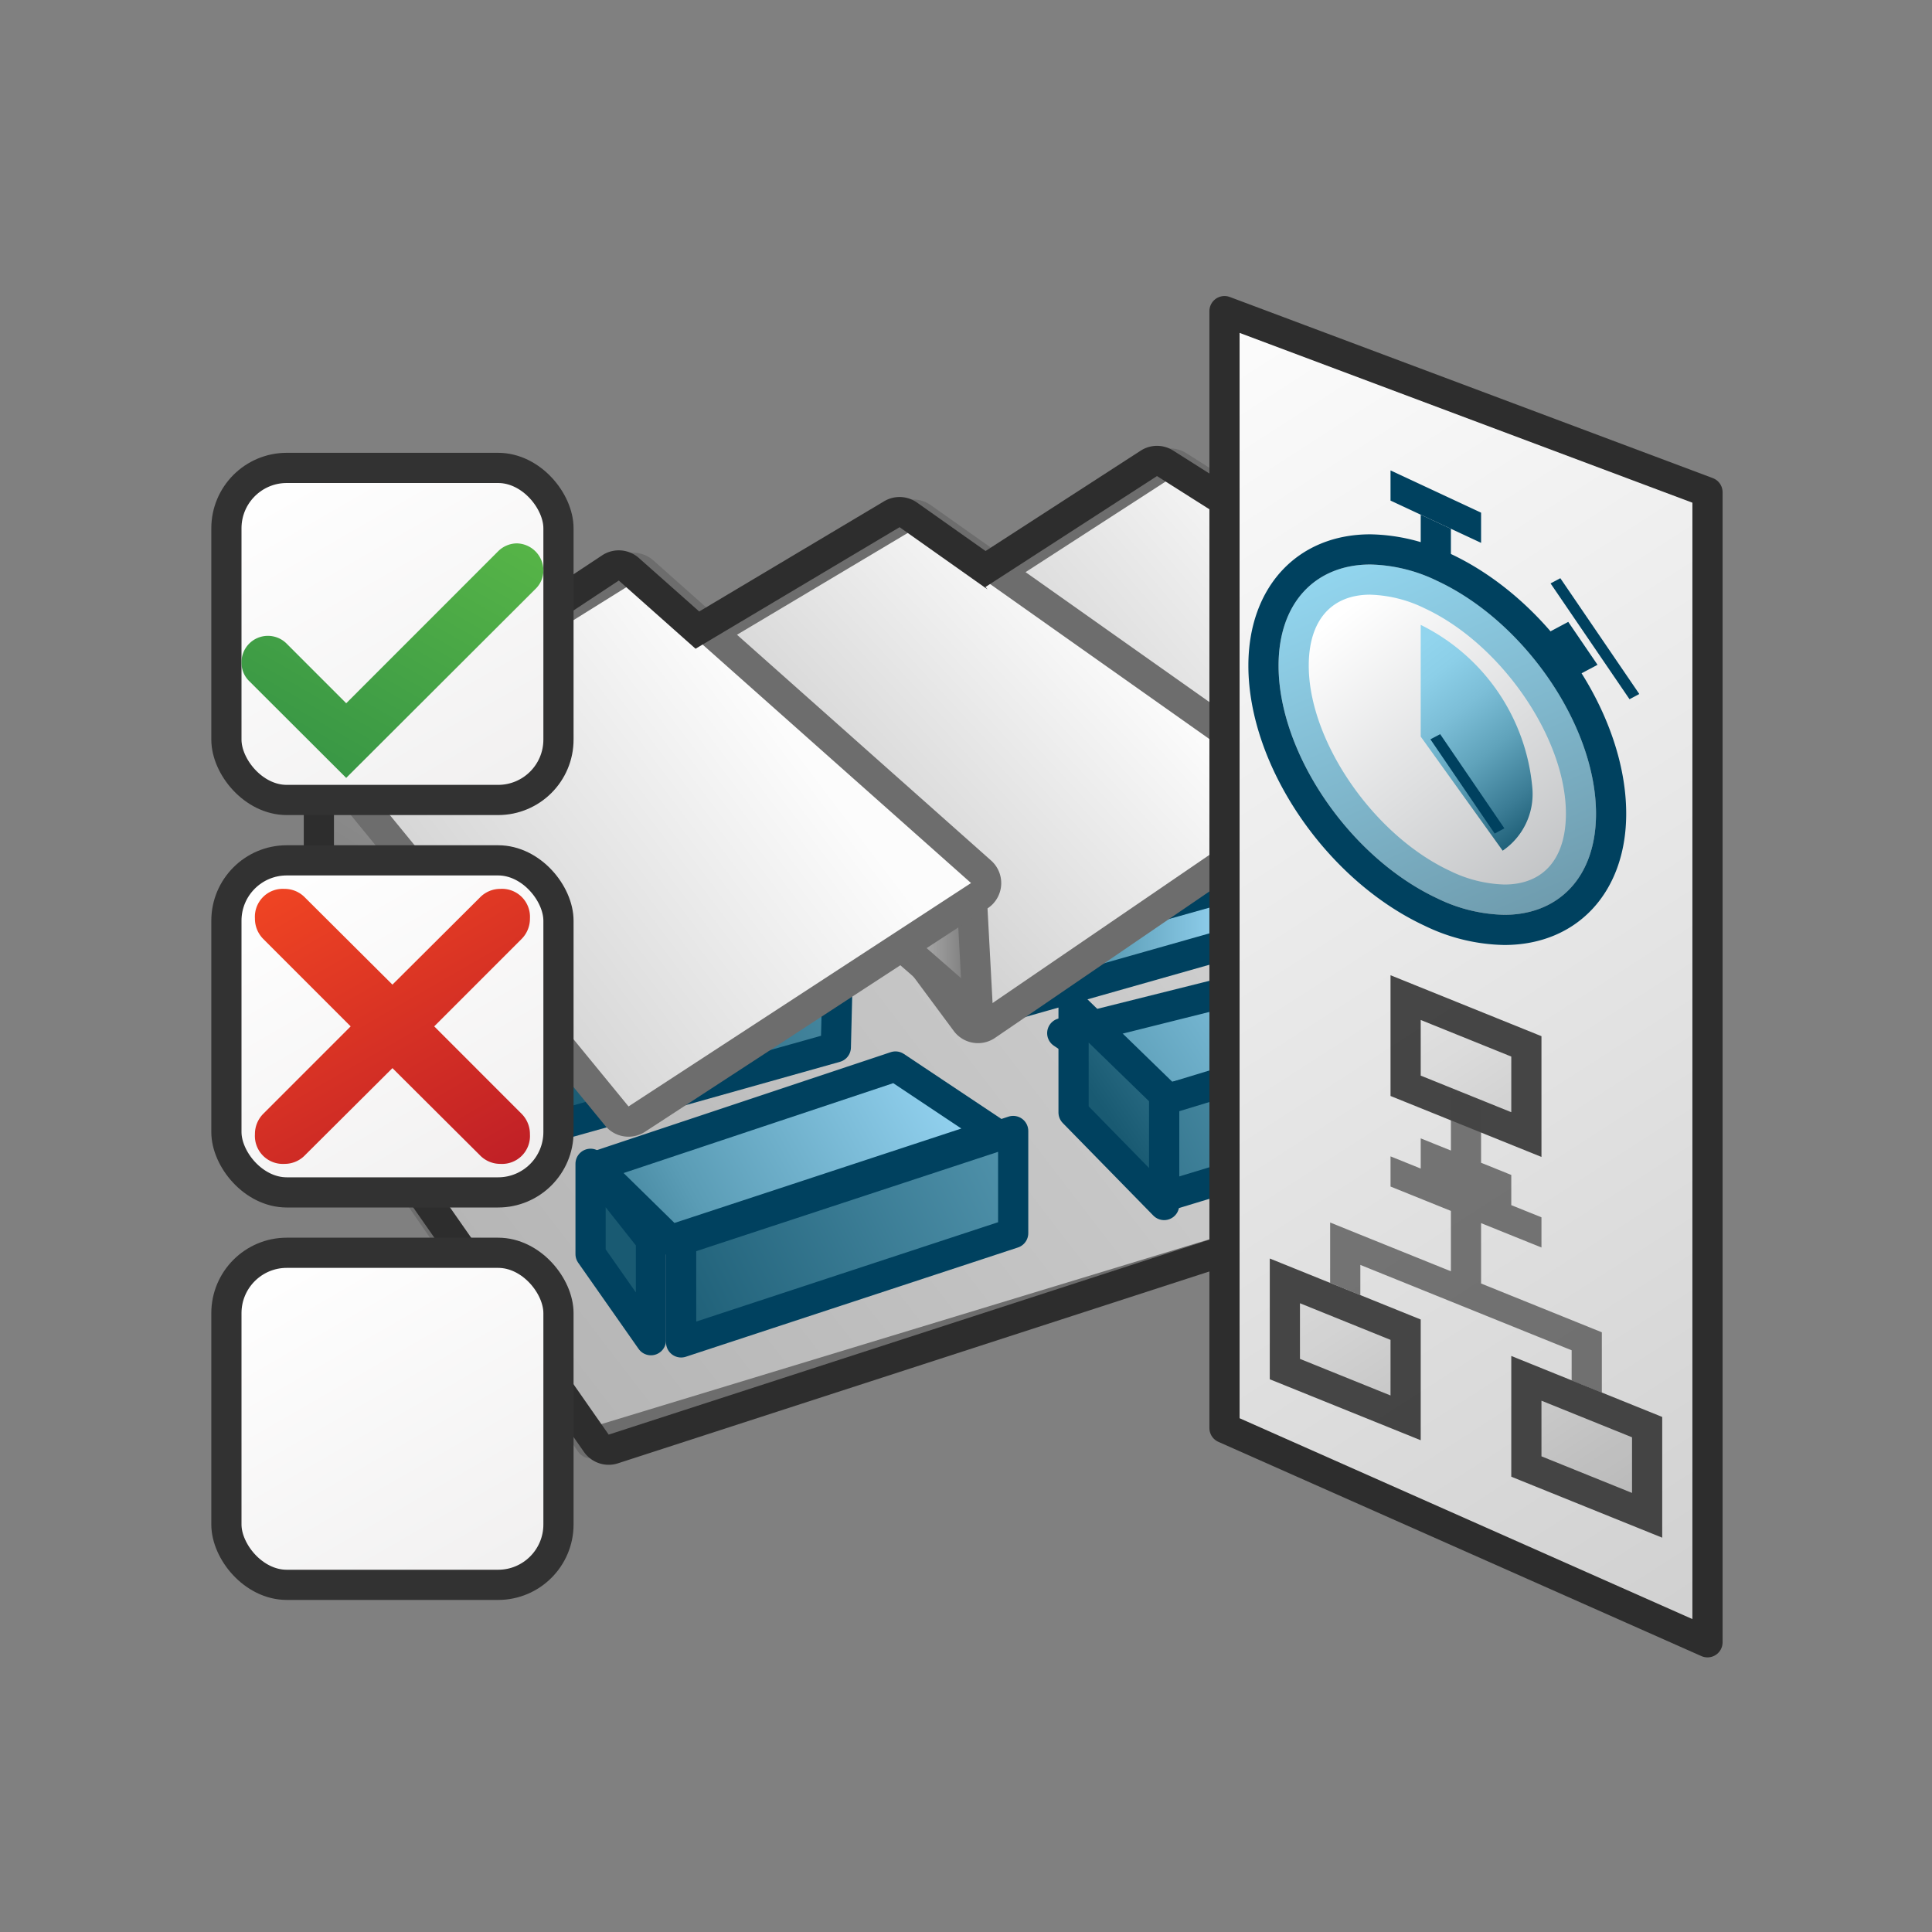 <svg xmlns="http://www.w3.org/2000/svg" xmlns:xlink="http://www.w3.org/1999/xlink" width="64" height="64" viewBox="0 0 64 64">
  <rect x="0" y="0" width="64" height="64" fill="#808080" stroke="none"/>
  <defs>
    <linearGradient id="a" x1="41.116" y1="31.396" x2="70.562" y2="31.396" gradientUnits="userSpaceOnUse">
      <stop offset="0" stop-color="#787878"/>
      <stop offset="1" stop-color="#fcfcfc"/>
    </linearGradient>
    <linearGradient id="b" x1="26.829" y1="12.058" x2="11.867" y2="35.926" gradientUnits="userSpaceOnUse">
      <stop offset="0" stop-color="#c9c9c9"/>
      <stop offset="1" stop-color="#737373"/>
    </linearGradient>
    <linearGradient id="c" x1="79.674" y1="-0.831" x2="16.341" y2="47.789" gradientUnits="userSpaceOnUse">
      <stop offset="0" stop-color="#fcfcfc"/>
      <stop offset="1" stop-color="#b3b3b3"/>
    </linearGradient>
    <linearGradient id="d" x1="29.89" y1="41.707" x2="44.801" y2="31.897" gradientUnits="userSpaceOnUse">
      <stop offset="0.1" stop-color="#195a72"/>
      <stop offset="0.5" stop-color="#5a9cb5"/>
      <stop offset="1" stop-color="#93d2f0"/>
    </linearGradient>
    <linearGradient id="e" x1="29.904" y1="43.024" x2="60.351" y2="28.331" xlink:href="#d"/>
    <linearGradient id="f" x1="35.08" y1="38.005" x2="50.754" y2="27.183" xlink:href="#d"/>
    <linearGradient id="g" x1="17.705" y1="46.069" x2="53.743" y2="28.319" xlink:href="#d"/>
    <linearGradient id="h" x1="15.082" y1="44.288" x2="31.116" y2="35.469" xlink:href="#d"/>
    <linearGradient id="i" x1="20.116" y1="41.998" x2="32.105" y2="27.931" xlink:href="#d"/>
    <linearGradient id="j" x1="32.805" y1="31.215" x2="40.563" y2="31.215" xlink:href="#d"/>
    <linearGradient id="k" x1="30.453" y1="32.136" x2="32.563" y2="32.136" xlink:href="#b"/>
    <linearGradient id="l" x1="30.622" y1="29.826" x2="40.565" y2="29.826" xlink:href="#d"/>
    <linearGradient id="m" x1="15.071" y1="37.693" x2="47.829" y2="23.663" xlink:href="#d"/>
    <linearGradient id="n" x1="10.297" y1="32.077" x2="22.933" y2="32.077" xlink:href="#d"/>
    <linearGradient id="o" x1="17.492" y1="33.478" x2="1.877" y2="46.848" xlink:href="#d"/>
    <linearGradient id="p" x1="45.564" y1="19.356" x2="29.935" y2="32.738" xlink:href="#c"/>
    <linearGradient id="q" x1="39.649" y1="28.549" x2="42.563" y2="28.549" xlink:href="#b"/>
    <linearGradient id="r" x1="36.647" y1="20.773" x2="22.405" y2="33.975" xlink:href="#c"/>
    <linearGradient id="s" x1="29.485" y1="31.403" x2="32.397" y2="31.403" xlink:href="#b"/>
    <linearGradient id="t" x1="25.936" y1="24.119" x2="7.181" y2="38.347" xlink:href="#c"/>
    <linearGradient id="u" x1="35.131" y1="10.949" x2="70.288" y2="65.542" gradientUnits="userSpaceOnUse">
      <stop offset="0" stop-color="#fff"/>
      <stop offset="1" stop-color="#bfbfbf"/>
    </linearGradient>
    <linearGradient id="v" x1="44.961" y1="230.858" x2="54.225" y2="239.677" gradientTransform="matrix(1, 0.404, 0, 1, 0, -218.59)" gradientUnits="userSpaceOnUse">
      <stop offset="0" stop-color="#f0f0f0"/>
      <stop offset="1" stop-color="#b3b3b3"/>
    </linearGradient>
    <linearGradient id="w" x1="39.414" y1="240.385" x2="48.678" y2="249.204" xlink:href="#v"/>
    <linearGradient id="x" x1="45.171" y1="238.25" x2="54.435" y2="247.069" xlink:href="#v"/>
    <linearGradient id="y" x1="44.356" y1="279.535" x2="52.091" y2="285.772" gradientTransform="matrix(1, 0.466, 0, 1, 0, -279.859)" gradientUnits="userSpaceOnUse">
      <stop offset="0" stop-color="#fff"/>
      <stop offset="1" stop-color="#bbbdbf"/>
    </linearGradient>
    <linearGradient id="z" x1="45.021" y1="18.553" x2="50.204" y2="30.455" gradientUnits="userSpaceOnUse">
      <stop offset="0" stop-color="#92d5ee"/>
      <stop offset="1" stop-color="#6f9cae"/>
    </linearGradient>
    <linearGradient id="aa" x1="46.644" y1="279.758" x2="51.256" y2="283.478" gradientTransform="matrix(1, 0.466, 0, 1, 0, -279.859)" gradientUnits="userSpaceOnUse">
      <stop offset="0" stop-color="#92d5ee"/>
      <stop offset="0.146" stop-color="#8ccfe8"/>
      <stop offset="0.342" stop-color="#7cbed7"/>
      <stop offset="0.566" stop-color="#60a3bb"/>
      <stop offset="0.809" stop-color="#3b7c95"/>
      <stop offset="1" stop-color="#185971"/>
    </linearGradient>
    <linearGradient id="ab" x1="9.609" y1="15.127" x2="16.391" y2="26.873" gradientUnits="userSpaceOnUse">
      <stop offset="0" stop-color="#fff"/>
      <stop offset="1" stop-color="#f1f0f0"/>
    </linearGradient>
    <linearGradient id="ac" x1="9.609" y1="28.127" x2="16.391" y2="39.873" xlink:href="#ab"/>
    <linearGradient id="ad" x1="9.609" y1="41.127" x2="16.391" y2="52.873" xlink:href="#ab"/>
    <linearGradient id="ae" x1="10.301" y1="25.095" x2="15.135" y2="16.722" gradientUnits="userSpaceOnUse">
      <stop offset="0" stop-color="#399745"/>
      <stop offset="1" stop-color="#56b447"/>
    </linearGradient>
    <linearGradient id="af" x1="10.058" y1="28.905" x2="15.941" y2="39.095" gradientUnits="userSpaceOnUse">
      <stop offset="0" stop-color="#ef4423"/>
      <stop offset="1" stop-color="#c02026"/>
    </linearGradient>
  </defs>
  <title>25765_Manufacturing Planning Review_r21x</title>
  <g>
    <polygon points="52.063 24.306 52.063 38.486 36.288 26.15 52.063 24.306" fill="url(#a)"/>
    <polygon points="11.063 25.236 11.06 34.32 21.566 32.427 11.063 25.236" fill="url(#b)"/>
    <polygon points="19.563 47.806 51.756 38.021 38.225 27.349 10.563 34.806 19.563 47.806" stroke="#6d6d6d" stroke-linecap="round" stroke-linejoin="round" fill="url(#c)"/>
    <g>
      <polygon points="35.188 34.225 38.501 36.434 47.338 34.225 44.024 32.016 35.188 34.225" stroke="#00415f" stroke-linecap="round" stroke-linejoin="round" fill="url(#d)"/>
      <polygon points="47.563 33.702 47.563 36.908 38.563 39.646 38.563 36.44 47.563 33.702" stroke="#00415f" stroke-linecap="round" stroke-linejoin="round" fill="url(#e)"/>
      <polygon points="35.563 33.354 35.563 36.852 38.563 39.918 38.563 36.269 35.563 33.354" stroke="#00415f" stroke-linecap="round" stroke-linejoin="round" fill="url(#f)"/>
    </g>
    <g>
      <polygon points="33.563 37.465 22.563 41.085 22.563 44.469 33.563 40.85 33.563 37.465" stroke="#00415f" stroke-linecap="round" stroke-linejoin="round" fill="url(#g)"/>
      <polygon points="29.664 35.329 19.723 38.643 22.21 41.082 32.978 37.538 29.664 35.329" stroke="#00415f" stroke-linecap="round" stroke-linejoin="round" fill="url(#h)"/>
      <polygon points="21.563 44.396 21.563 41.082 19.563 38.552 19.563 41.543 21.563 44.396" stroke="#00415f" stroke-linecap="round" stroke-linejoin="round" fill="url(#i)"/>
    </g>
    <g>
      <polygon points="32.883 33.476 40.563 31.297 40.563 28.955 32.805 31.134 32.883 33.476" stroke="#00415f" stroke-linecap="round" stroke-linejoin="round" fill="url(#j)"/>
      <polygon points="31.066 30.796 32.563 32.49 32.563 33.476 30.453 31.008 31.066 30.796" stroke="#6d6d6d" stroke-linecap="round" stroke-linejoin="round" fill="url(#k)"/>
      <polygon points="39.068 28.068 40.565 29.407 32.808 31.585 30.622 29.117 39.068 28.068" stroke="#00415f" stroke-linecap="round" stroke-linejoin="round" fill="url(#l)"/>
    </g>
    <g>
      <polygon points="27.771 31.38 27.688 34.693 17.563 37.538 17.563 34.223 27.771 31.38" stroke="#00415f" stroke-linecap="round" stroke-linejoin="round" fill="url(#m)"/>
      <polygon points="14.819 31.009 17.246 34.223 27.455 31.38 26.023 29.932 16.518 30.566 14.819 31.009" stroke="#00415f" stroke-linecap="round" stroke-linejoin="round" fill="url(#n)"/>
      <polygon points="17.563 37.538 15.563 34.256 15.563 31.009 17.563 34.223 17.563 37.538" stroke="#00415f" stroke-linecap="round" stroke-linejoin="round" fill="url(#o)"/>
    </g>
    <g>
      <path d="M42.824,31.165a.5.5,0,0,1-.377-.171L32.713,19.853a.5.5,0,0,1-.118-.4.5.5,0,0,1,.223-.35l5.671-3.668a.5.5,0,0,1,.54,0l13.3,8.45a.5.5,0,0,1,.232.413.506.506,0,0,1-.217.421l-9.239,6.359A.5.5,0,0,1,42.824,31.165Z" fill="url(#p)"/>
      <path d="M38.761,15.856l13.3,8.45-9.239,6.359L33.09,19.524l5.671-3.668m0-1a1,1,0,0,0-.543.16l-5.671,3.668a1,1,0,0,0-.21,1.5l9.734,11.141a1,1,0,0,0,1.32.166L52.63,25.13a1,1,0,0,0-.031-1.668l-13.3-8.45a1,1,0,0,0-.536-.156Z" fill="#6d6d6d"/>
    </g>
    <polygon points="42.563 26.433 42.563 30.665 39.649 28.478 42.563 26.433" stroke="#6d6d6d" stroke-linecap="round" stroke-linejoin="round" fill="url(#q)"/>
    <g>
      <path d="M32.4,34.055a.5.5,0,0,1-.4-.2L23.1,21.865a.5.5,0,0,1,.146-.727L30,17.117a.5.5,0,0,1,.545.022l12.572,8.885a.5.5,0,0,1-.006.822L32.68,33.968A.508.508,0,0,1,32.4,34.055Z" fill="url(#r)"/>
      <path d="M30.251,17.547l12.573,8.886L32.4,33.555,23.506,21.568l6.745-4.021m0-1a1,1,0,0,0-.512.141l-6.745,4.021a1,1,0,0,0-.291,1.454l8.891,11.988a1,1,0,0,0,1.368.23l10.426-7.122a1,1,0,0,0,.013-1.643L30.828,16.73a1,1,0,0,0-.577-.183Z" fill="#6d6d6d"/>
    </g>
    <polygon points="32.167 29.252 32.397 33.555 29.485 31.015 32.167 29.252" stroke="#6d6d6d" stroke-linecap="round" stroke-linejoin="round" fill="url(#s)"/>
    <g>
      <path d="M20.822,37.157a.5.5,0,0,1-.387-.183L11.082,25.552a.5.5,0,0,1,.122-.741l9.507-5.926a.5.5,0,0,1,.265-.075.5.5,0,0,1,.332.126L32.5,28.878a.5.5,0,0,1-.059.793L21.1,37.076A.5.5,0,0,1,20.822,37.157Z" fill="url(#t)"/>
      <path d="M20.976,19.31l11.191,9.942-11.346,7.4L11.469,25.236l9.507-5.926m0-1a1,1,0,0,0-.528.151L10.94,24.387a1,1,0,0,0-.245,1.482l9.353,11.422a1,1,0,0,0,1.32.2l11.346-7.4a1,1,0,0,0,.117-1.585L21.64,18.562a1,1,0,0,0-.665-.252Z" fill="#6d6d6d"/>
    </g>
    <path d="M38.324,15.769l13.739,8.7V37.445l-1,.054-30.9,10.024-9.1-13.031V25.471l9.435-6.24,2.543,2.259L29.8,17.464l2.915,2.061-.07-.08,5.684-3.676m0-1a1,1,0,0,0-.543.16l-5.138,3.324-2.271-1.605a1,1,0,0,0-1.089-.043l-6.126,3.651-2-1.773a1,1,0,0,0-1.216-.086l-9.435,6.24a1,1,0,0,0-.448.834v9.021a1,1,0,0,0,.18.573l9.1,13.03a1,1,0,0,0,.82.428.991.991,0,0,0,.308-.049l30.774-9.983.872-.047a1,1,0,0,0,.947-1V24.469a1,1,0,0,0-.465-.845l-13.739-8.7a.993.993,0,0,0-.535-.155Z" fill="#2d2d2d"/>
  </g>
  <g>
    <polygon points="40.563 47.306 56.563 54.403 56.563 16.306 40.563 10.306 40.563 47.306" stroke="#2d2d2d" stroke-linecap="round" stroke-linejoin="round" fill="url(#u)"/>
    <g opacity="0.9">
      <g>
        <polygon points="46.563 35.969 46.563 33.047 50.563 34.662 50.563 37.584 46.563 35.969" fill="url(#v)"/>
        <path d="M47.063,33.788l3,1.212v1.843l-3-1.212V33.788m-1-1.482v4l5,2.019v-4l-5-2.019Z" fill="#343434"/>
      </g>
      <g>
        <polygon points="42.563 45.353 42.563 42.431 46.563 44.047 46.563 46.969 42.563 45.353" fill="url(#w)"/>
        <path d="M43.063,43.172l3,1.213v1.842l-3-1.212V43.172m-1-1.482v4l5,2.02v-4l-5-2.02Z" fill="#343434"/>
      </g>
      <g>
        <polygon points="50.563 48.585 50.563 45.663 54.563 47.278 54.563 50.2 50.563 48.585" fill="url(#x)"/>
        <path d="M51.063,46.4l3,1.212v1.843l-3-1.212V46.4m-1-1.482v4l5,2.02v-4l-5-2.02Z" fill="#343434"/>
      </g>
      <polygon points="52.063 43.73 49.063 42.518 49.063 40.518 51.063 41.325 51.063 40.325 50.063 39.922 50.063 38.922 49.063 38.518 49.063 36.518 48.063 36.113 48.063 38.113 47.063 37.71 47.063 38.71 46.063 38.306 46.063 39.306 48.063 40.113 48.063 42.113 45.063 40.902 44.063 40.497 44.063 42.497 45.063 42.902 45.063 41.902 52.063 44.73 52.063 45.73 53.063 46.134 53.063 44.134 52.063 43.73" fill="#343434" opacity="0.7"/>
    </g>
    <g>
      <g>
        <path d="M52.87,26.956c0-2.9-2.354-6.356-5.258-7.71s-5.258-.1-5.258,2.807,2.355,6.354,5.258,7.708S52.87,29.86,52.87,26.956Z" fill="url(#y)"/>
        <path d="M45.393,19.7a4.363,4.363,0,0,1,1.8.451c2.537,1.182,4.68,4.3,4.68,6.8,0,1.494-.743,2.35-2.038,2.35a4.366,4.366,0,0,1-1.8-.451c-2.537-1.183-4.681-4.3-4.681-6.8,0-1.494.744-2.351,2.039-2.351m0-1c-1.794,0-3.039,1.24-3.039,3.351,0,2.9,2.355,6.354,5.258,7.708a5.3,5.3,0,0,0,2.22.545c1.794,0,3.038-1.24,3.038-3.35,0-2.9-2.354-6.356-5.258-7.71a5.307,5.307,0,0,0-2.219-.544Z" fill="url(#z)"/>
        <path d="M45.393,18.7a5.307,5.307,0,0,1,2.219.544c2.9,1.354,5.258,4.806,5.258,7.71,0,2.11-1.244,3.35-3.038,3.35a5.3,5.3,0,0,1-2.22-.545c-2.9-1.354-5.258-4.806-5.258-7.708,0-2.111,1.245-3.351,3.039-3.351m0-1c-2.415,0-4.039,1.748-4.039,4.351,0,3.305,2.564,7.089,5.836,8.614a6.265,6.265,0,0,0,2.642.639c2.415,0,4.038-1.748,4.038-4.35,0-3.306-2.563-7.091-5.835-8.616a6.263,6.263,0,0,0-2.642-.638Z" fill="#00415f"/>
      </g>
      <path d="M47.063,20.7a6.675,6.675,0,0,1,3.7,5.427,2.272,2.272,0,0,1-.985,2.053L47.063,24.4V20.306" fill="url(#aa)"/>
      <polygon points="47.707 24.32 47.384 24.491 49.513 27.613 49.835 27.44 47.707 24.32" fill="#00415f"/>
      <polygon points="49.063 17.983 46.063 16.583 46.063 15.583 49.063 16.983 49.063 17.983" fill="#00415f"/>
      <polygon points="48.063 18.516 47.063 18.05 47.063 17.05 48.063 17.516 48.063 18.516" fill="#00415f"/>
      <polygon points="53.98 23.163 51.364 19.326 51.688 19.154 54.304 22.99 53.98 23.163" fill="#00415f"/>
      <polygon points="52.273 22.367 51.304 20.945 51.95 20.6 52.92 22.022 52.273 22.367" fill="#00415f"/>
    </g>
  </g>
  <g>
    <rect x="7.5" y="15.5" width="11" height="11" rx="2" stroke="#323232" stroke-linejoin="round" fill="url(#ab)"/>
    <rect x="7.5" y="28.5" width="11" height="11" rx="2" stroke="#323232" stroke-linejoin="round" fill="url(#ac)"/>
    <rect x="7.5" y="41.5" width="11" height="11" rx="2" stroke="#323232" stroke-linejoin="round" fill="url(#ad)"/>
    <path d="M17.125,18a.9.9,0,0,1,.875.887.851.851,0,0,1-.262.623l-6.27,6.259-3.206-3.2A.848.848,0,0,1,8,21.95a.875.875,0,0,1,1.5-.624l1.969,1.97L16.5,18.263A.892.892,0,0,1,17.125,18Z" fill="url(#ae)"/>
    <path d="M17.555,30.424a.951.951,0,0,1-.282.686L14.384,34l2.889,2.89a.952.952,0,0,1,.282.686.925.925,0,0,1-.979.979.935.935,0,0,1-.686-.294L13,35.383l-2.89,2.878a.935.935,0,0,1-.686.294.926.926,0,0,1-.979-.979.952.952,0,0,1,.282-.686L11.616,34,8.727,31.11a.951.951,0,0,1-.282-.686.925.925,0,0,1,.979-.979.939.939,0,0,1,.686.294L13,32.617l2.89-2.878a.939.939,0,0,1,.686-.294A.927.927,0,0,1,17.555,30.424Z" fill="url(#af)"/>
  </g>
</svg>
